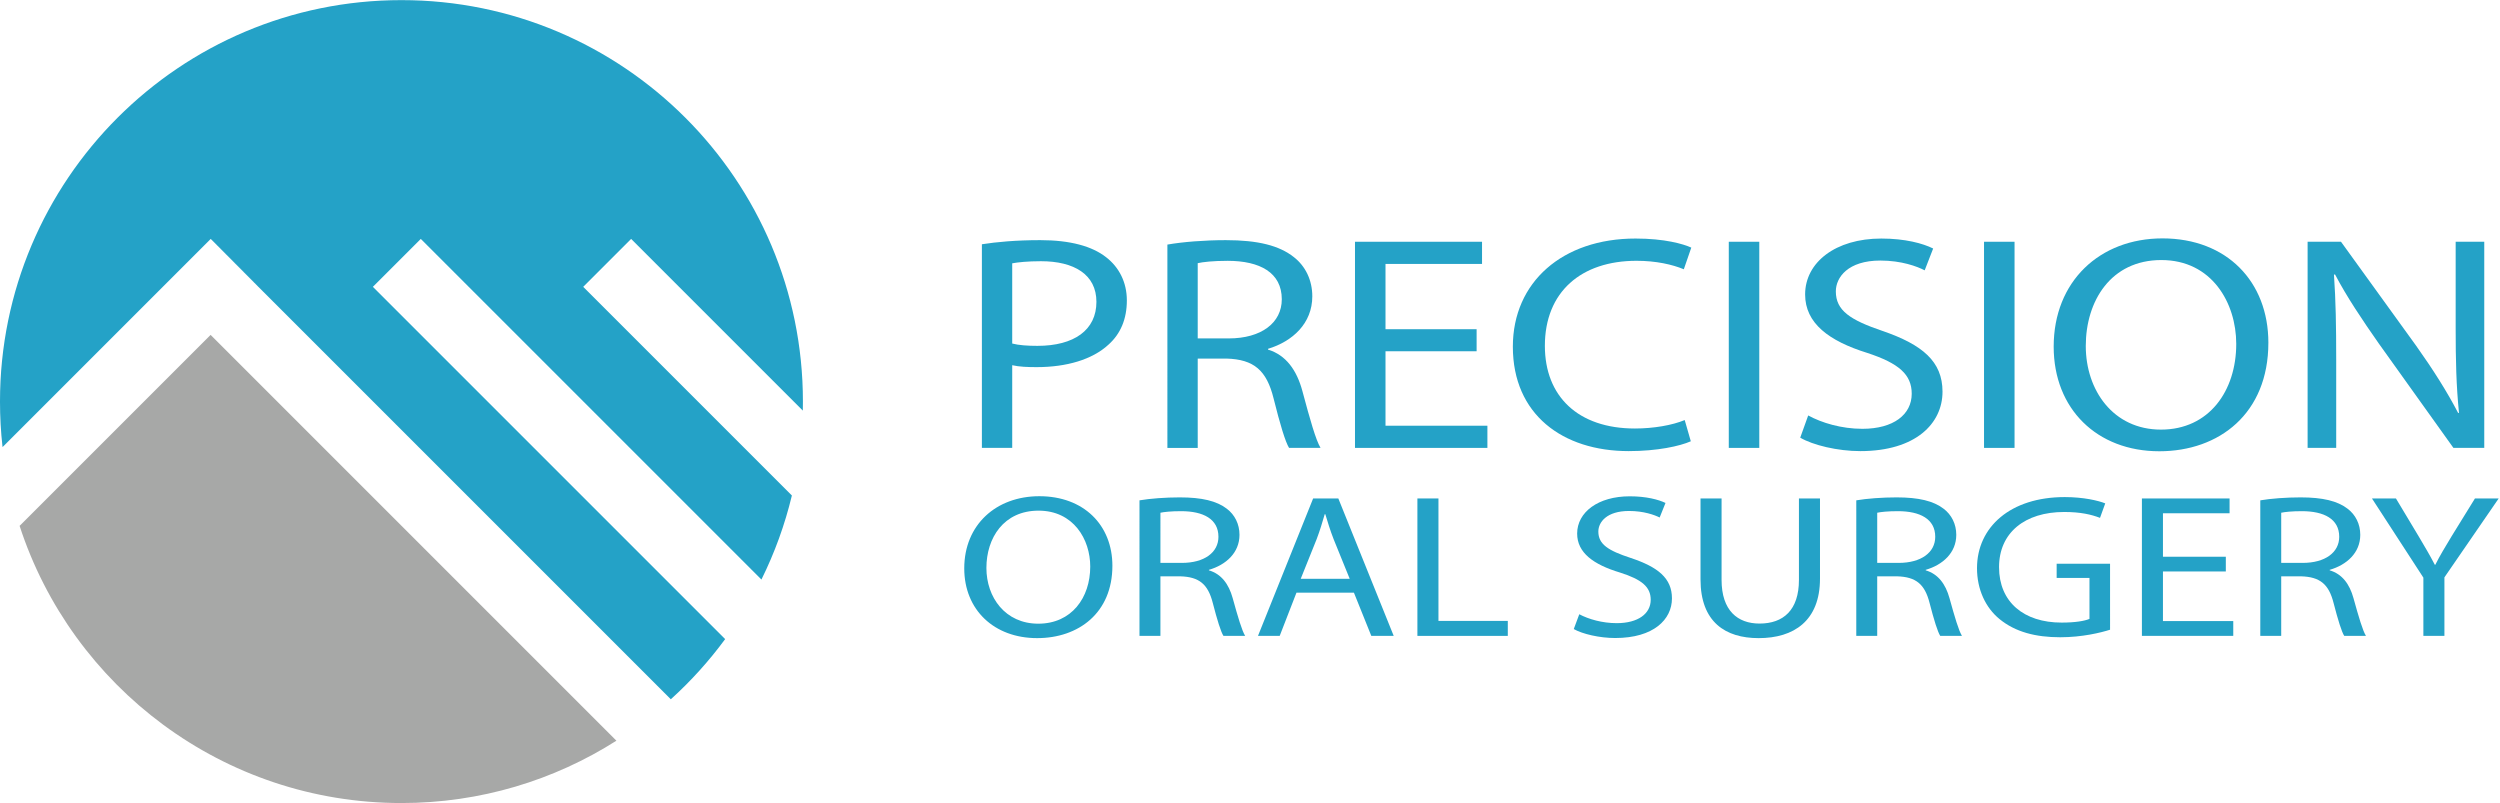 <svg height="380" viewBox="0 0 1183 380" width="1183" xmlns="http://www.w3.org/2000/svg"><g fill="none" fill-rule="evenodd"><path d="m99.586 113.054 217.834 217.834.008.01c9.497-8.597 18.119-18.141 25.72-28.482l-.006.009-166.696-166.696 22.674-22.675 161.186 161.187.056-.115c6.181-12.502 11.028-25.781 14.353-39.652l-.123-.133-98.612-98.612 22.674-22.675 81.215 81.216.026.028c.032-1.419.047-2.842.047-4.269 0-104.918-85.053-189.971-189.971-189.971s-189.971 85.053-189.971 189.971c0 7.193.4 14.293 1.179 21.278l.054.231 98.484-98.484 22.674 22.675" fill="#24a2c7"/><path d="m291.684 350.501-191.989-191.99-.06-.027-90.253 90.253-.11.084c24.757 76.142 96.301 131.179 180.699 131.179 37.415 0 72.304-10.816 101.71-29.493z" fill="#a7a8a7"/><g fill="#24a2c7"><path d="m478.98 162.563c3.194.811 7.193 1.096 11.91 1.096 17.417 0 27.937-7.499 27.937-20.826 0-12.915-10.505-19.227-26.261-19.227-6.334 0-11.051.519-13.586.996zm-14.352-46.979c6.931-1.082 16.009-1.946 27.643-1.946 14.101 0 24.53 2.861 31.173 8.109 6.032 4.667 9.78 11.736 9.78 20.42 0 8.841-3.004 15.819-8.645 20.874-7.666 7.132-19.95 10.685-33.985 10.685-4.358 0-8.3-.142-11.614-.909v39.128h-14.352z"/><path d="m566.761 160.139h14.677c15.373 0 25.107-7.342 25.107-18.521 0-12.673-10.417-18.174-25.566-18.196-6.966 0-11.781.557-14.218 1.11zm-14.352-44.403c7.289-1.283 17.749-2.098 27.622-2.098 15.247 0 25.295 2.543 32.227 8.029 5.492 4.27 8.722 10.913 8.722 18.543 0 12.814-9.327 21.336-20.961 24.855v.355c8.48 2.609 13.605 9.641 16.308 19.753 3.658 13.633 6.292 22.959 8.552 26.772h-14.898c-1.749-2.822-4.261-11.139-7.305-23.354-3.3-13.356-9.316-18.539-22.322-18.917h-13.593v42.271h-14.352z"/><path d="m698.733 166.215h-43.114v35.235h48.22v10.495h-62.66v-97.547h60.119v10.495h-45.679v30.892h43.114z"/><path d="m800.093 208.817c-5.188 2.289-15.839 4.648-29.392 4.648-31.325 0-54.819-17.384-54.819-49.41 0-30.615 23.531-51.177 58.051-51.177 13.738 0 22.605 2.554 26.389 4.291l-3.538 10.255c-5.404-2.253-13.128-4.015-22.371-4.015-26.117 0-43.378 14.633-43.378 40.247 0 23.866 15.68 39.115 42.615 39.115 8.834 0 17.727-1.559 23.558-4z"/><path d="m818.06 211.945h14.439v-97.547h-14.439z"/><path d="m855.64 196.592c6.418 3.523 15.793 6.321 25.661 6.321 14.688 0 23.325-6.729 23.325-16.609 0-9.045-6.029-14.375-21.032-19.301-18.15-5.648-29.41-14.022-29.41-27.67 0-15.185 14.391-26.455 36.05-26.455 11.291 0 19.684 2.297 24.534 4.715l-4.009 10.327c-3.544-1.845-10.987-4.63-20.999-4.63-15.276 0-21.046 7.94-21.046 14.586 0 9.057 6.764 13.525 22.116 18.728 18.864 6.491 28.364 14.432 28.364 28.733 0 14.963-12.568 28.128-38.916 28.128-10.753 0-22.477-2.848-28.414-6.363z"/><path d="m938.841 211.945h14.44v-97.547h-14.44z"/><path d="m986.989 163.736c0 20.873 12.923 39.554 35.581 39.554 22.81 0 35.62-18.377 35.62-40.541 0-19.42-11.55-39.695-35.44-39.695-23.876 0-35.761 19.345-35.761 40.682zm86.401-1.542c0 33.47-23.26 51.343-51.6 51.343-29.5 0-49.991-20.03-49.991-49.508 0-30.908 21.808-51.223 51.491-51.223 30.38 0 50.1 20.406 50.1 49.388z"/><path d="m1091.96 211.945v-97.547h15.8l35.62 49.301c8.13 11.443 14.59 21.697 19.84 31.763l.37-.151c-1.31-13.022-1.57-24.917-1.57-40.03v-40.883h13.53v97.547h-14.59l-35.35-49.444c-7.66-10.93-15.13-22.055-20.69-32.662l-.49.151c.86 12.363 1.06 24.118 1.06 40.243v41.712z"/><path d="m466.768 268.76c0 13.917 8.917 26.37 24.549 26.37 15.741 0 24.584-12.252 24.584-27.028 0-12.945-7.97-26.463-24.46-26.463-16.471 0-24.673 12.898-24.673 27.121zm59.617-1.027c0 22.313-16.045 34.229-35.607 34.229-20.352 0-34.493-13.353-34.493-33.006 0-20.605 15.049-34.149 35.536-34.149 20.956 0 34.564 13.605 34.564 32.926z"/><path d="m549.111 266.363h10.127c10.608 0 17.325-4.896 17.325-12.347 0-8.449-7.188-12.117-17.642-12.131-4.806 0-8.129.371-9.81.74zm-9.905-29.602c5.031-.856 12.249-1.399 19.061-1.399 10.522 0 17.454 1.695 22.238 5.352 3.789 2.846 6.019 7.275 6.019 12.362 0 8.543-6.438 14.225-14.464 16.57v.237c5.852 1.739 9.388 6.429 11.252 13.169 2.525 9.089 4.343 15.305 5.902 17.848h-10.279c-1.207-1.881-2.942-7.426-5.042-15.57-2.277-8.904-6.428-12.358-15.403-12.611h-9.379v28.181h-9.905z"/><path d="m638.685 273.896-7.597-18.716c-1.665-4.257-2.818-8.13-3.953-11.864h-.269c-1.098 3.801-2.296 7.774-3.804 11.751l-7.561 18.829zm-25.201 6.565-7.929 20.439h-10.275l26.099-65.031h11.919l26.208 65.031h-10.6l-8.218-20.439z"/><path d="m670.714 235.869h9.963v57.943h32.811v7.088h-42.774z"/><path d="m747.314 290.664c4.428 2.349 10.897 4.214 17.706 4.214 10.136 0 16.096-4.486 16.096-11.072 0-6.03-4.161-9.584-14.514-12.867-12.524-3.767-20.294-9.348-20.294-18.447 0-10.124 9.931-17.637 24.876-17.637 7.793 0 13.582 1.532 16.929 3.144l-2.765 6.885c-2.445-1.231-7.581-3.088-14.491-3.088-10.541 0-14.522 5.293-14.522 9.726 0 6.036 4.667 9.016 15.261 12.483 13.017 4.328 19.572 9.621 19.572 19.156 0 9.975-8.672 18.752-26.854 18.752-7.42 0-15.51-1.898-19.606-4.242z"/><path d="m814.648 235.869v38.542c0 14.506 7.596 20.66 17.946 20.66 11.294 0 18.662-6.374 18.662-20.66v-38.542h9.963v37.943c0 19.991-12.401 28.15-29.041 28.15-15.665 0-27.493-7.577-27.493-27.784v-38.309z"/><path d="m888.299 266.363h10.127c10.608 0 17.325-4.896 17.325-12.347 0-8.449-7.188-12.117-17.641-12.131-4.807 0-8.129.371-9.811.74zm-9.905-29.602c5.032-.856 12.249-1.399 19.062-1.399 10.521 0 17.453 1.695 22.237 5.352 3.79 2.846 6.019 7.275 6.019 12.362 0 8.543-6.437 14.225-14.463 16.57v.237c5.851 1.739 9.387 6.429 11.252 13.169 2.525 9.089 4.342 15.305 5.901 17.848h-10.279c-1.207-1.881-2.942-7.426-5.041-15.57-2.278-8.904-6.428-12.358-15.404-12.611h-9.379v28.181h-9.905z"/><path d="m998.482 297.979c-4.443 1.421-13.255 3.572-23.593 3.572-11.634 0-21.23-2.493-28.696-8.594-6.613-5.394-10.688-14.024-10.672-24.145.035-19.397 15.775-33.594 41.489-33.594 8.867 0 15.895 1.652 19.193 2.981l-2.476 6.851c-4.088-1.577-9.209-2.782-16.952-2.782-18.617 0-30.822 9.819-30.822 26.106 0 16.478 11.667 26.236 29.621 26.236 6.479 0 10.879-.773 13.168-1.752v-19.372h-15.53v-6.718h25.27z"/><path d="m1053.26 270.413h-29.75v23.49h33.27v6.997h-43.23v-65.031h41.48v6.996h-31.52v20.596h29.75z"/><path d="m1079.47 266.363h10.13c10.61 0 17.32-4.896 17.32-12.347 0-8.449-7.19-12.117-17.64-12.131-4.81 0-8.13.371-9.81.74zm-9.9-29.602c5.03-.856 12.24-1.399 19.06-1.399 10.52 0 17.45 1.695 22.23 5.352 3.79 2.846 6.02 7.275 6.02 12.362 0 8.543-6.43 14.225-14.46 16.57v.237c5.85 1.739 9.39 6.429 11.25 13.169 2.53 9.089 4.34 15.305 5.9 17.848h-10.28c-1.2-1.881-2.94-7.426-5.04-15.57-2.27-8.904-6.43-12.358-15.4-12.611h-9.38v28.181h-9.9z"/><path d="m1146.74 300.9v-27.567l-24.33-37.464h11.35l10.77 17.964c2.92 4.929 5.27 8.868 7.63 13.419h.23c2.11-4.275 4.74-8.535 7.7-13.471l11.06-17.912h11.23l-25.68 37.336v27.695z"/></g></g></svg>